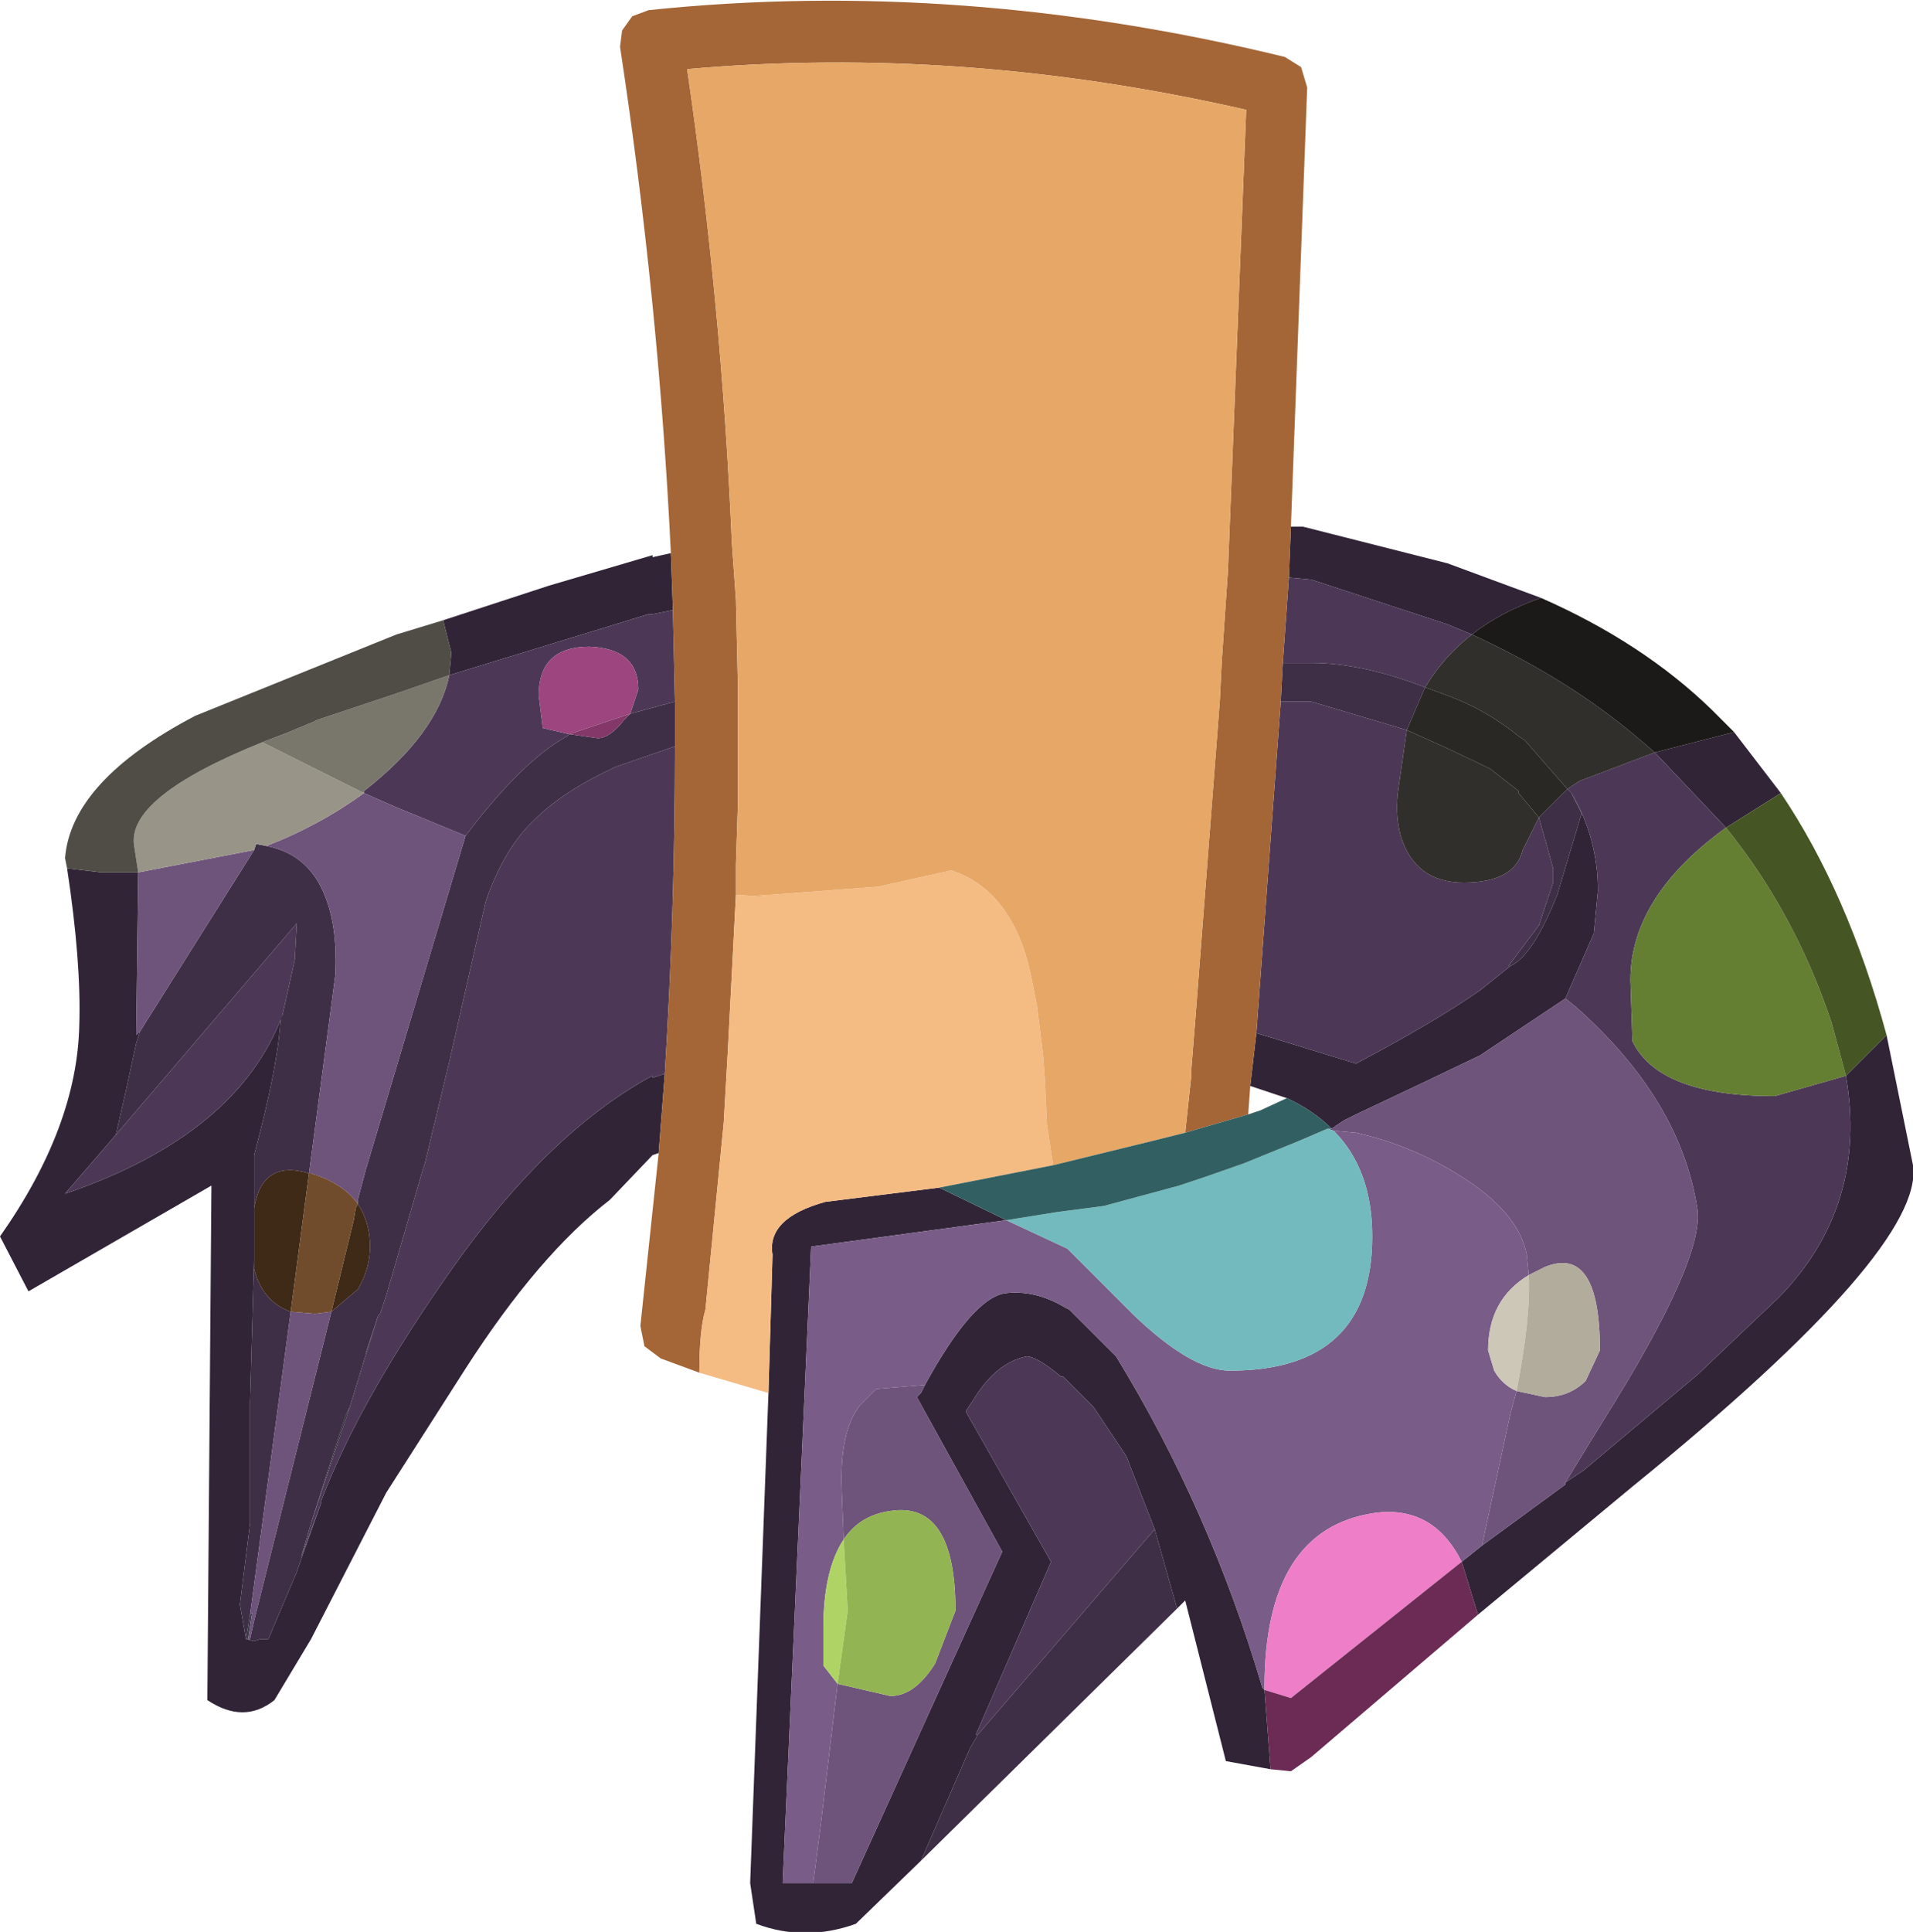<?xml version="1.0" encoding="UTF-8" standalone="no"?>
<svg xmlns:ffdec="https://www.free-decompiler.com/flash" xmlns:xlink="http://www.w3.org/1999/xlink" ffdec:objectType="shape" height="47.5px" width="47.05px" xmlns="http://www.w3.org/2000/svg">
  <g transform="matrix(1.0, 0.0, 0.0, 1.0, 16.75, 24.95)">
    <path d="M-9.1 12.5 L-8.75 11.4 -8.25 9.85 -8.15 9.65 -9.1 12.5 M-7.75 8.35 L-7.75 8.3 -7.45 7.4 -7.75 8.35" fill="#25282c" fill-rule="evenodd" stroke="none"/>
    <path d="M-10.65 15.35 L-10.7 15.35 -10.6 14.75 -10.55 14.7 -10.65 15.35" fill="#353940" fill-rule="evenodd" stroke="none"/>
    <path d="M-0.25 -11.35 L-0.2 -9.95 -0.7 -9.85 -0.8 -9.85 -5.7 -8.35 -5.65 -8.9 -5.85 -9.7 -3.25 -10.55 -0.7 -11.3 -0.7 -11.25 -0.25 -11.35 M-0.4 1.45 L-0.55 3.4 -0.7 3.45 -1.75 4.55 Q-3.5 5.9 -5.3 8.7 L-7.25 11.75 -9.1 15.35 -10.0 16.85 Q-10.75 17.45 -11.65 16.85 L-11.55 4.2 -16.05 6.8 -16.75 5.45 Q-14.85 2.75 -14.8 0.25 -14.75 -1.3 -15.1 -3.6 L-14.25 -3.5 -13.35 -3.5 -13.4 0.5 -13.3 0.4 -13.4 0.7 -13.65 1.85 -13.9 2.95 -15.15 4.4 Q-10.9 2.95 -9.8 0.0 L-9.85 0.1 Q-9.9 1.2 -10.5 3.45 L-10.5 4.75 -10.5 5.75 -10.5 6.0 -10.6 9.5 -10.6 12.5 -10.85 14.5 -10.7 15.35 -10.5 15.4 -10.35 15.35 -10.15 15.35 -9.45 13.7 -9.4 13.55 -8.85 12.0 -8.85 11.95 Q-7.9 9.45 -5.6 6.2 -3.3 2.95 -0.8 1.55 L-0.7 1.5 -0.7 1.55 -0.4 1.45 M14.0 1.75 L14.15 0.45 16.6 1.2 Q18.5 0.2 19.65 -0.6 L20.4 -1.2 Q20.95 -1.45 21.55 -2.95 L22.15 -4.95 21.9 -5.45 Q22.55 -4.35 22.55 -3.05 L22.45 -2.0 21.75 -0.4 19.65 1.0 Q18.3 1.65 16.6 2.45 L16.3 2.6 16.0 2.8 Q15.55 2.35 14.9 2.05 L14.0 1.75 M14.95 -10.75 L15.0 -12.0 15.3 -12.0 18.85 -11.1 21.15 -10.25 Q20.15 -9.9 19.45 -9.35 L18.85 -9.6 15.5 -10.7 14.95 -10.75 M25.9 -6.95 L27.05 -5.45 25.7 -4.6 23.95 -6.45 25.9 -6.95 M29.65 0.5 L30.3 3.7 Q30.6 5.75 23.4 11.6 L19.6 14.75 19.2 13.45 19.7 13.05 21.75 11.55 21.75 11.5 22.2 11.2 25.0 8.85 27.0 6.95 Q29.2 4.7 28.65 1.5 L29.65 0.5 M14.5 18.55 L13.4 18.35 12.4 14.4 12.2 14.6 11.65 12.65 10.95 10.85 10.15 9.65 9.4 8.9 9.35 8.9 Q8.75 8.4 8.5 8.4 7.75 8.55 7.2 9.45 L7.0 9.75 9.1 13.45 7.25 17.7 7.3 17.7 7.1 18.05 5.9 20.8 4.3 22.35 Q3.05 22.8 1.85 22.35 L1.7 21.35 2.15 9.3 2.25 5.9 Q2.1 5.0 3.55 4.6 L6.35 4.25 8.0 5.05 3.2 5.7 2.5 21.35 3.25 21.35 4.2 21.35 7.9 13.2 5.8 9.4 5.9 9.3 6.0 9.1 Q7.15 7.0 7.95 6.85 8.7 6.75 9.45 7.2 L9.55 7.25 10.65 8.35 10.7 8.4 Q13.0 12.15 14.3 16.55 L14.35 16.6 14.5 18.55" fill="#312437" fill-rule="evenodd" stroke="none"/>
    <path d="M-0.2 -9.95 L-0.15 -7.7 -1.25 -7.4 -1.05 -8.0 Q-1.05 -9.0 -2.25 -9.05 -3.5 -9.05 -3.5 -7.85 L-3.4 -7.05 -2.75 -6.9 -2.8 -6.85 Q-3.9 -6.25 -5.3 -4.4 L-7.0 -5.1 -7.8 -5.45 -7.8 -5.5 Q-6.0 -6.9 -5.7 -8.35 L-0.8 -9.85 -0.7 -9.85 -0.2 -9.95 M-0.15 -6.6 Q-0.15 -2.55 -0.4 1.45 L-0.7 1.55 -0.7 1.5 -0.8 1.55 Q-3.3 2.95 -5.6 6.2 -7.9 9.45 -8.85 11.95 L-8.85 12.0 -9.35 13.35 -9.1 12.5 -8.15 9.65 -7.75 8.35 -7.45 7.4 -7.4 7.35 -7.25 6.9 -6.35 3.8 -6.3 3.65 -5.7 1.15 -4.8 -2.8 Q-4.35 -4.1 -3.6 -4.8 -2.9 -5.5 -1.6 -6.1 L-0.15 -6.6 M14.15 0.45 L14.75 -7.7 15.5 -7.7 17.85 -7.0 17.65 -5.6 Q17.55 -4.95 17.7 -4.4 18.05 -3.25 19.25 -3.25 20.5 -3.25 20.7 -4.05 L21.1 -4.85 21.45 -3.6 21.45 -3.45 21.45 -3.25 21.1 -2.2 20.35 -1.2 20.4 -1.2 19.65 -0.6 Q18.5 0.2 16.6 1.2 L14.15 0.45 M14.8 -8.65 L14.95 -10.75 15.5 -10.7 18.85 -9.6 19.45 -9.35 Q18.75 -8.8 18.3 -8.05 16.75 -8.65 15.5 -8.65 L14.8 -8.65 M21.8 -5.55 L22.1 -5.75 23.95 -6.45 25.7 -4.6 Q23.35 -2.9 23.35 -0.85 L23.4 0.65 Q24.05 2.0 26.9 2.0 L28.65 1.5 Q29.2 4.7 27.0 6.95 L25.0 8.85 22.2 11.2 21.75 11.5 22.7 9.95 Q25.15 6.05 25.0 4.8 24.6 2.1 22.0 -0.2 L21.75 -0.4 22.45 -2.0 22.55 -3.05 Q22.55 -4.35 21.9 -5.45 L21.8 -5.55 M7.3 17.7 L7.25 17.7 9.1 13.45 7.0 9.75 7.2 9.45 Q7.75 8.55 8.5 8.4 8.75 8.4 9.35 8.9 L9.4 8.9 10.15 9.65 10.95 10.85 11.65 12.65 7.3 17.7 M-13.9 2.95 L-9.45 -2.25 -9.5 -1.35 -9.8 0.0 Q-10.9 2.95 -15.15 4.4 L-13.9 2.95" fill="#4c3856" fill-rule="evenodd" stroke="none"/>
    <path d="M-0.15 -7.7 L-0.15 -6.6 -1.6 -6.1 Q-2.9 -5.5 -3.6 -4.8 -4.35 -4.1 -4.8 -2.8 L-5.7 1.15 -6.3 3.65 -6.35 3.8 -7.25 6.9 -7.4 7.35 -7.45 7.4 -7.75 8.3 -7.75 8.35 -8.15 9.65 -8.25 9.85 -8.75 11.4 -9.1 12.5 -9.35 13.35 -8.85 12.0 -9.4 13.55 -9.45 13.7 -10.15 15.35 -10.35 15.35 -10.5 15.4 -10.7 15.35 -10.65 15.35 -10.6 15.35 -10.5 14.9 -8.6 7.3 -7.95 6.75 Q-7.65 6.25 -7.65 5.7 -7.65 5.1 -7.95 4.65 L-7.95 4.55 -7.75 3.8 -5.3 -4.4 Q-3.9 -6.25 -2.8 -6.85 L-2.75 -6.9 -2.05 -6.8 Q-1.75 -6.8 -1.4 -7.25 L-1.25 -7.4 -0.15 -7.7 M14.75 -7.7 L14.8 -8.65 15.5 -8.65 Q16.75 -8.65 18.3 -8.05 L17.85 -7.0 15.5 -7.7 14.75 -7.7 M12.2 14.6 L5.9 20.8 7.1 18.05 7.3 17.7 11.65 12.65 12.2 14.6 M21.1 -4.85 L21.8 -5.55 21.9 -5.45 22.15 -4.95 21.55 -2.95 Q20.95 -1.45 20.4 -1.2 L20.35 -1.2 21.1 -2.2 21.45 -3.25 21.45 -3.45 21.45 -3.6 21.1 -4.85 M-13.3 0.4 L-10.5 -4.05 -10.45 -4.2 -10.2 -4.15 Q-9.15 -3.95 -8.75 -2.9 -8.45 -2.15 -8.5 -1.0 L-9.15 3.9 Q-10.3 3.55 -10.5 4.75 L-10.5 3.45 Q-9.9 1.2 -9.85 0.1 L-9.8 0.0 -9.5 -1.35 -9.45 -2.25 -13.9 2.95 -13.65 1.85 -13.4 0.7 -13.3 0.4 M-9.6 7.3 L-10.6 14.75 -10.7 15.35 -10.85 14.5 -10.6 12.5 -10.6 9.5 -10.5 6.0 -10.5 6.25 Q-10.3 7.05 -9.6 7.3" fill="#3e2e46" fill-rule="evenodd" stroke="none"/>
    <path d="M21.75 -0.4 L22.0 -0.2 Q24.6 2.1 25.0 4.8 25.15 6.05 22.7 9.95 L21.75 11.5 21.75 11.55 19.7 13.05 20.4 9.8 20.55 9.25 21.25 9.4 Q21.85 9.4 22.25 9.0 L22.6 8.25 Q22.6 5.65 21.25 6.2 L20.85 6.4 20.8 5.9 Q20.6 4.85 19.15 3.95 17.95 3.2 16.6 2.9 L16.05 2.85 15.9 2.8 16.0 2.8 16.3 2.6 16.6 2.45 Q18.3 1.65 19.65 1.0 L21.75 -0.4 M3.25 21.35 L3.45 19.8 3.85 16.45 5.15 16.75 Q5.75 16.75 6.25 15.95 L6.75 14.65 Q6.75 11.95 5.15 12.2 4.4 12.3 4.0 12.9 L3.95 11.65 Q3.9 10.25 4.4 9.6 L4.8 9.2 6.0 9.1 5.9 9.3 5.8 9.4 7.9 13.2 4.2 21.35 3.25 21.35 M-13.35 -3.5 L-10.5 -4.05 -13.3 0.4 -13.4 0.5 -13.35 -3.5 M-10.2 -4.15 Q-8.9 -4.65 -7.8 -5.45 L-7.0 -5.1 -5.3 -4.4 -7.75 3.8 -7.95 4.55 -7.95 4.65 Q-8.3 4.15 -9.1 3.9 L-9.15 3.9 -8.5 -1.0 Q-8.45 -2.15 -8.75 -2.9 -9.15 -3.95 -10.2 -4.15 M-8.6 7.3 L-10.5 14.9 -10.6 15.35 -10.65 15.35 -10.55 14.7 -10.6 14.75 -9.6 7.3 -9.0 7.35 -8.6 7.3" fill="#6e537b" fill-rule="evenodd" stroke="none"/>
    <path d="M-0.25 -11.35 Q-0.55 -17.55 -1.5 -23.8 L-1.45 -24.2 -1.2 -24.55 -0.8 -24.7 Q6.85 -25.5 14.85 -23.55 L15.25 -23.3 15.4 -22.8 15.0 -12.0 14.95 -10.75 14.8 -8.65 14.75 -7.7 14.15 0.45 14.0 1.75 13.95 2.45 12.4 2.9 12.55 1.5 12.55 1.35 12.65 0.1 13.25 -7.7 13.3 -8.7 13.45 -10.9 13.5 -12.15 13.9 -22.25 Q6.9 -23.85 0.15 -23.25 1.0 -17.45 1.25 -11.6 L1.35 -10.2 1.4 -8.0 1.4 -6.9 1.4 -5.25 1.35 -3.7 1.35 -2.95 1.15 0.9 1.05 2.65 0.6 7.25 Q0.45 7.75 0.45 8.8 L-0.5 8.45 -0.9 8.15 -1.0 7.65 -0.55 3.4 -0.4 1.45 Q-0.15 -2.55 -0.15 -6.6 L-0.15 -7.7 -0.2 -9.95 -0.25 -11.35" fill="#a46637" fill-rule="evenodd" stroke="none"/>
    <path d="M0.45 8.8 Q0.45 7.75 0.6 7.25 L1.05 2.65 1.15 0.9 1.35 -2.95 2.1 -2.9 1.9 -2.95 2.2 -2.95 4.85 -3.15 6.65 -3.55 Q8.15 -3.05 8.6 -1.0 L8.75 -0.25 8.9 0.95 8.95 1.6 9.0 2.7 9.15 3.7 6.35 4.25 3.55 4.6 Q2.1 5.0 2.25 5.9 L2.15 9.3 0.45 8.8" fill="#f4bb83" fill-rule="evenodd" stroke="none"/>
    <path d="M1.35 -2.95 L1.35 -3.7 1.4 -5.25 1.4 -6.9 1.4 -8.0 1.35 -10.2 1.25 -11.6 Q1.0 -17.45 0.15 -23.25 6.9 -23.85 13.9 -22.25 L13.5 -12.15 13.45 -10.9 13.3 -8.7 13.25 -7.7 12.65 0.1 12.55 1.35 12.55 1.5 12.4 2.9 11.6 3.1 9.15 3.7 9.0 2.7 8.95 1.6 8.9 0.95 8.75 -0.25 8.6 -1.0 Q8.15 -3.05 6.65 -3.55 L4.85 -3.15 2.2 -2.95 1.9 -2.95 2.1 -2.9 1.35 -2.95" fill="#e7a867" fill-rule="evenodd" stroke="none"/>
    <path d="M20.55 9.25 L20.4 9.8 19.7 13.05 19.2 13.45 Q18.5 12.05 17.05 12.25 14.35 12.65 14.35 16.55 L14.35 16.6 14.3 16.55 Q13.0 12.15 10.7 8.4 L10.65 8.35 9.55 7.25 9.45 7.2 Q8.7 6.75 7.95 6.85 7.15 7.0 6.0 9.1 L4.8 9.2 4.4 9.6 Q3.9 10.25 3.95 11.65 L4.0 12.9 Q3.5 13.65 3.5 15.1 L3.5 16.0 3.85 16.45 3.45 19.8 3.25 21.35 2.5 21.35 3.2 5.7 8.0 5.05 9.5 5.75 11.1 7.35 Q12.55 8.75 13.5 8.75 17.0 8.75 17.0 5.45 17.0 3.8 16.05 2.85 L16.6 2.9 Q17.95 3.2 19.15 3.95 20.6 4.85 20.8 5.9 L20.85 6.4 Q19.85 7.0 19.85 8.25 L20.0 8.75 Q20.2 9.1 20.55 9.25" fill="#795c87" fill-rule="evenodd" stroke="none"/>
    <path d="M16.05 2.85 Q17.0 3.8 17.0 5.45 17.0 8.75 13.5 8.75 12.55 8.75 11.1 7.35 L9.5 5.75 8.0 5.05 9.25 4.85 10.4 4.7 12.25 4.2 12.85 4.0 13.85 3.65 15.2 3.1 15.9 2.8 16.05 2.85" fill="#72babd" fill-rule="evenodd" stroke="none"/>
    <path d="M12.4 2.9 L13.95 2.45 14.25 2.35 14.9 2.05 Q15.55 2.35 16.0 2.8 L15.9 2.8 15.2 3.1 13.85 3.65 12.85 4.0 12.25 4.2 10.4 4.7 9.25 4.85 8.0 5.05 6.35 4.25 9.15 3.7 11.6 3.1 12.4 2.9" fill="#326062" fill-rule="evenodd" stroke="none"/>
    <path d="M14.35 16.6 L14.35 16.55 Q14.35 12.65 17.05 12.25 18.5 12.05 19.2 13.45 L15.0 16.8 14.35 16.6" fill="#ee7ec8" fill-rule="evenodd" stroke="none"/>
    <path d="M19.6 14.75 L15.5 18.25 15.0 18.6 14.5 18.55 14.35 16.6 15.0 16.8 19.2 13.45 19.6 14.75" fill="#6b2b55" fill-rule="evenodd" stroke="none"/>
    <path d="M3.85 16.45 L3.5 16.0 3.5 15.1 Q3.5 13.65 4.0 12.9 L4.1 14.65 3.85 16.45" fill="#afd465" fill-rule="evenodd" stroke="none"/>
    <path d="M4.0 12.9 Q4.4 12.3 5.15 12.2 6.75 11.95 6.75 14.65 L6.25 15.95 Q5.75 16.75 5.15 16.75 L3.85 16.45 4.1 14.65 4.0 12.9" fill="#93b452" fill-rule="evenodd" stroke="none"/>
    <path d="M20.85 6.4 Q20.9 7.45 20.55 9.25 20.2 9.1 20.0 8.75 L19.85 8.25 Q19.85 7.0 20.85 6.4" fill="#cdc7b7" fill-rule="evenodd" stroke="none"/>
    <path d="M20.85 6.4 L21.25 6.2 Q22.6 5.65 22.6 8.25 L22.25 9.0 Q21.85 9.4 21.25 9.4 L20.55 9.25 Q20.9 7.45 20.85 6.4" fill="#b1ac9c" fill-rule="evenodd" stroke="none"/>
    <path d="M-7.95 4.65 Q-7.65 5.1 -7.65 5.7 -7.65 6.25 -7.95 6.75 L-8.6 7.3 -8.05 5.05 -8.0 4.75 -7.95 4.65 M-10.5 4.75 Q-10.3 3.55 -9.15 3.9 L-9.6 7.3 Q-10.3 7.05 -10.5 6.25 L-10.5 6.0 -10.5 5.75 -10.5 4.75" fill="#3f2917" fill-rule="evenodd" stroke="none"/>
    <path d="M-9.15 3.9 L-9.1 3.9 Q-8.3 4.15 -7.95 4.65 L-8.0 4.75 -8.05 5.05 -8.6 7.3 -9.0 7.35 -9.6 7.3 -9.15 3.9" fill="#704c2c" fill-rule="evenodd" stroke="none"/>
    <path d="M-10.5 -4.05 L-13.35 -3.5 -13.45 -4.15 Q-13.65 -5.35 -10.3 -6.7 L-7.8 -5.45 Q-8.9 -4.65 -10.2 -4.15 L-10.45 -4.2 -10.5 -4.05" fill="#989488" fill-rule="evenodd" stroke="none"/>
    <path d="M-7.8 -5.45 L-10.3 -6.7 -9.65 -6.95 -9.05 -7.2 -8.95 -7.25 -7.0 -7.9 -5.7 -8.35 Q-6.0 -6.9 -7.8 -5.5 L-7.8 -5.45" fill="#79766c" fill-rule="evenodd" stroke="none"/>
    <path d="M-13.35 -3.5 L-14.25 -3.5 -15.1 -3.6 -15.15 -3.85 Q-15.0 -5.75 -11.95 -7.35 L-7.0 -9.35 -5.85 -9.7 -5.65 -8.9 -5.7 -8.35 -7.0 -7.9 -8.95 -7.25 -9.05 -7.2 -9.65 -6.95 -10.3 -6.7 Q-13.65 -5.35 -13.45 -4.15 L-13.35 -3.5" fill="#4f4d46" fill-rule="evenodd" stroke="none"/>
    <path d="M17.85 -7.0 L18.85 -6.55 19.9 -6.05 20.6 -5.5 20.6 -5.45 21.1 -4.85 20.7 -4.05 Q20.5 -3.25 19.25 -3.25 18.05 -3.25 17.7 -4.4 17.55 -4.95 17.65 -5.6 L17.85 -7.0 M21.8 -5.55 L20.75 -6.75 20.6 -6.85 Q19.8 -7.5 18.85 -7.85 L18.3 -8.05 Q18.75 -8.8 19.45 -9.35 21.85 -8.25 23.6 -6.75 L23.95 -6.45 22.1 -5.75 21.8 -5.55" fill="#312f2c" fill-rule="evenodd" stroke="none"/>
    <path d="M21.1 -4.85 L20.6 -5.45 20.6 -5.5 19.9 -6.05 18.85 -6.55 17.85 -7.0 18.3 -8.05 18.85 -7.85 Q19.8 -7.5 20.6 -6.85 L20.75 -6.75 21.8 -5.55 21.1 -4.85" fill="#2a2825" fill-rule="evenodd" stroke="none"/>
    <path d="M21.15 -10.25 Q23.65 -9.15 25.35 -7.5 L25.9 -6.95 23.95 -6.45 23.6 -6.75 Q21.85 -8.25 19.45 -9.35 20.15 -9.9 21.15 -10.25" fill="#1c1a18" fill-rule="evenodd" stroke="none"/>
    <path d="M-2.75 -6.9 L-3.4 -7.05 -3.5 -7.85 Q-3.5 -9.05 -2.25 -9.05 -1.05 -9.0 -1.05 -8.0 L-1.25 -7.4 -2.75 -6.9" fill="#9c457e" fill-rule="evenodd" stroke="none"/>
    <path d="M-1.25 -7.4 L-1.4 -7.25 Q-1.75 -6.8 -2.05 -6.8 L-2.75 -6.9 -1.25 -7.4" fill="#833869" fill-rule="evenodd" stroke="none"/>
    <path d="M28.65 1.5 L26.9 2.0 Q24.05 2.0 23.4 0.65 L23.35 -0.85 Q23.35 -2.9 25.7 -4.6 27.4 -2.5 28.3 0.2 L28.65 1.5" fill="#647e32" fill-rule="evenodd" stroke="none"/>
    <path d="M27.05 -5.45 Q28.7 -3.0 29.65 0.5 L28.65 1.5 28.3 0.2 Q27.4 -2.5 25.7 -4.6 L27.05 -5.45" fill="#455624" fill-rule="evenodd" stroke="none"/>
  </g>
</svg>
